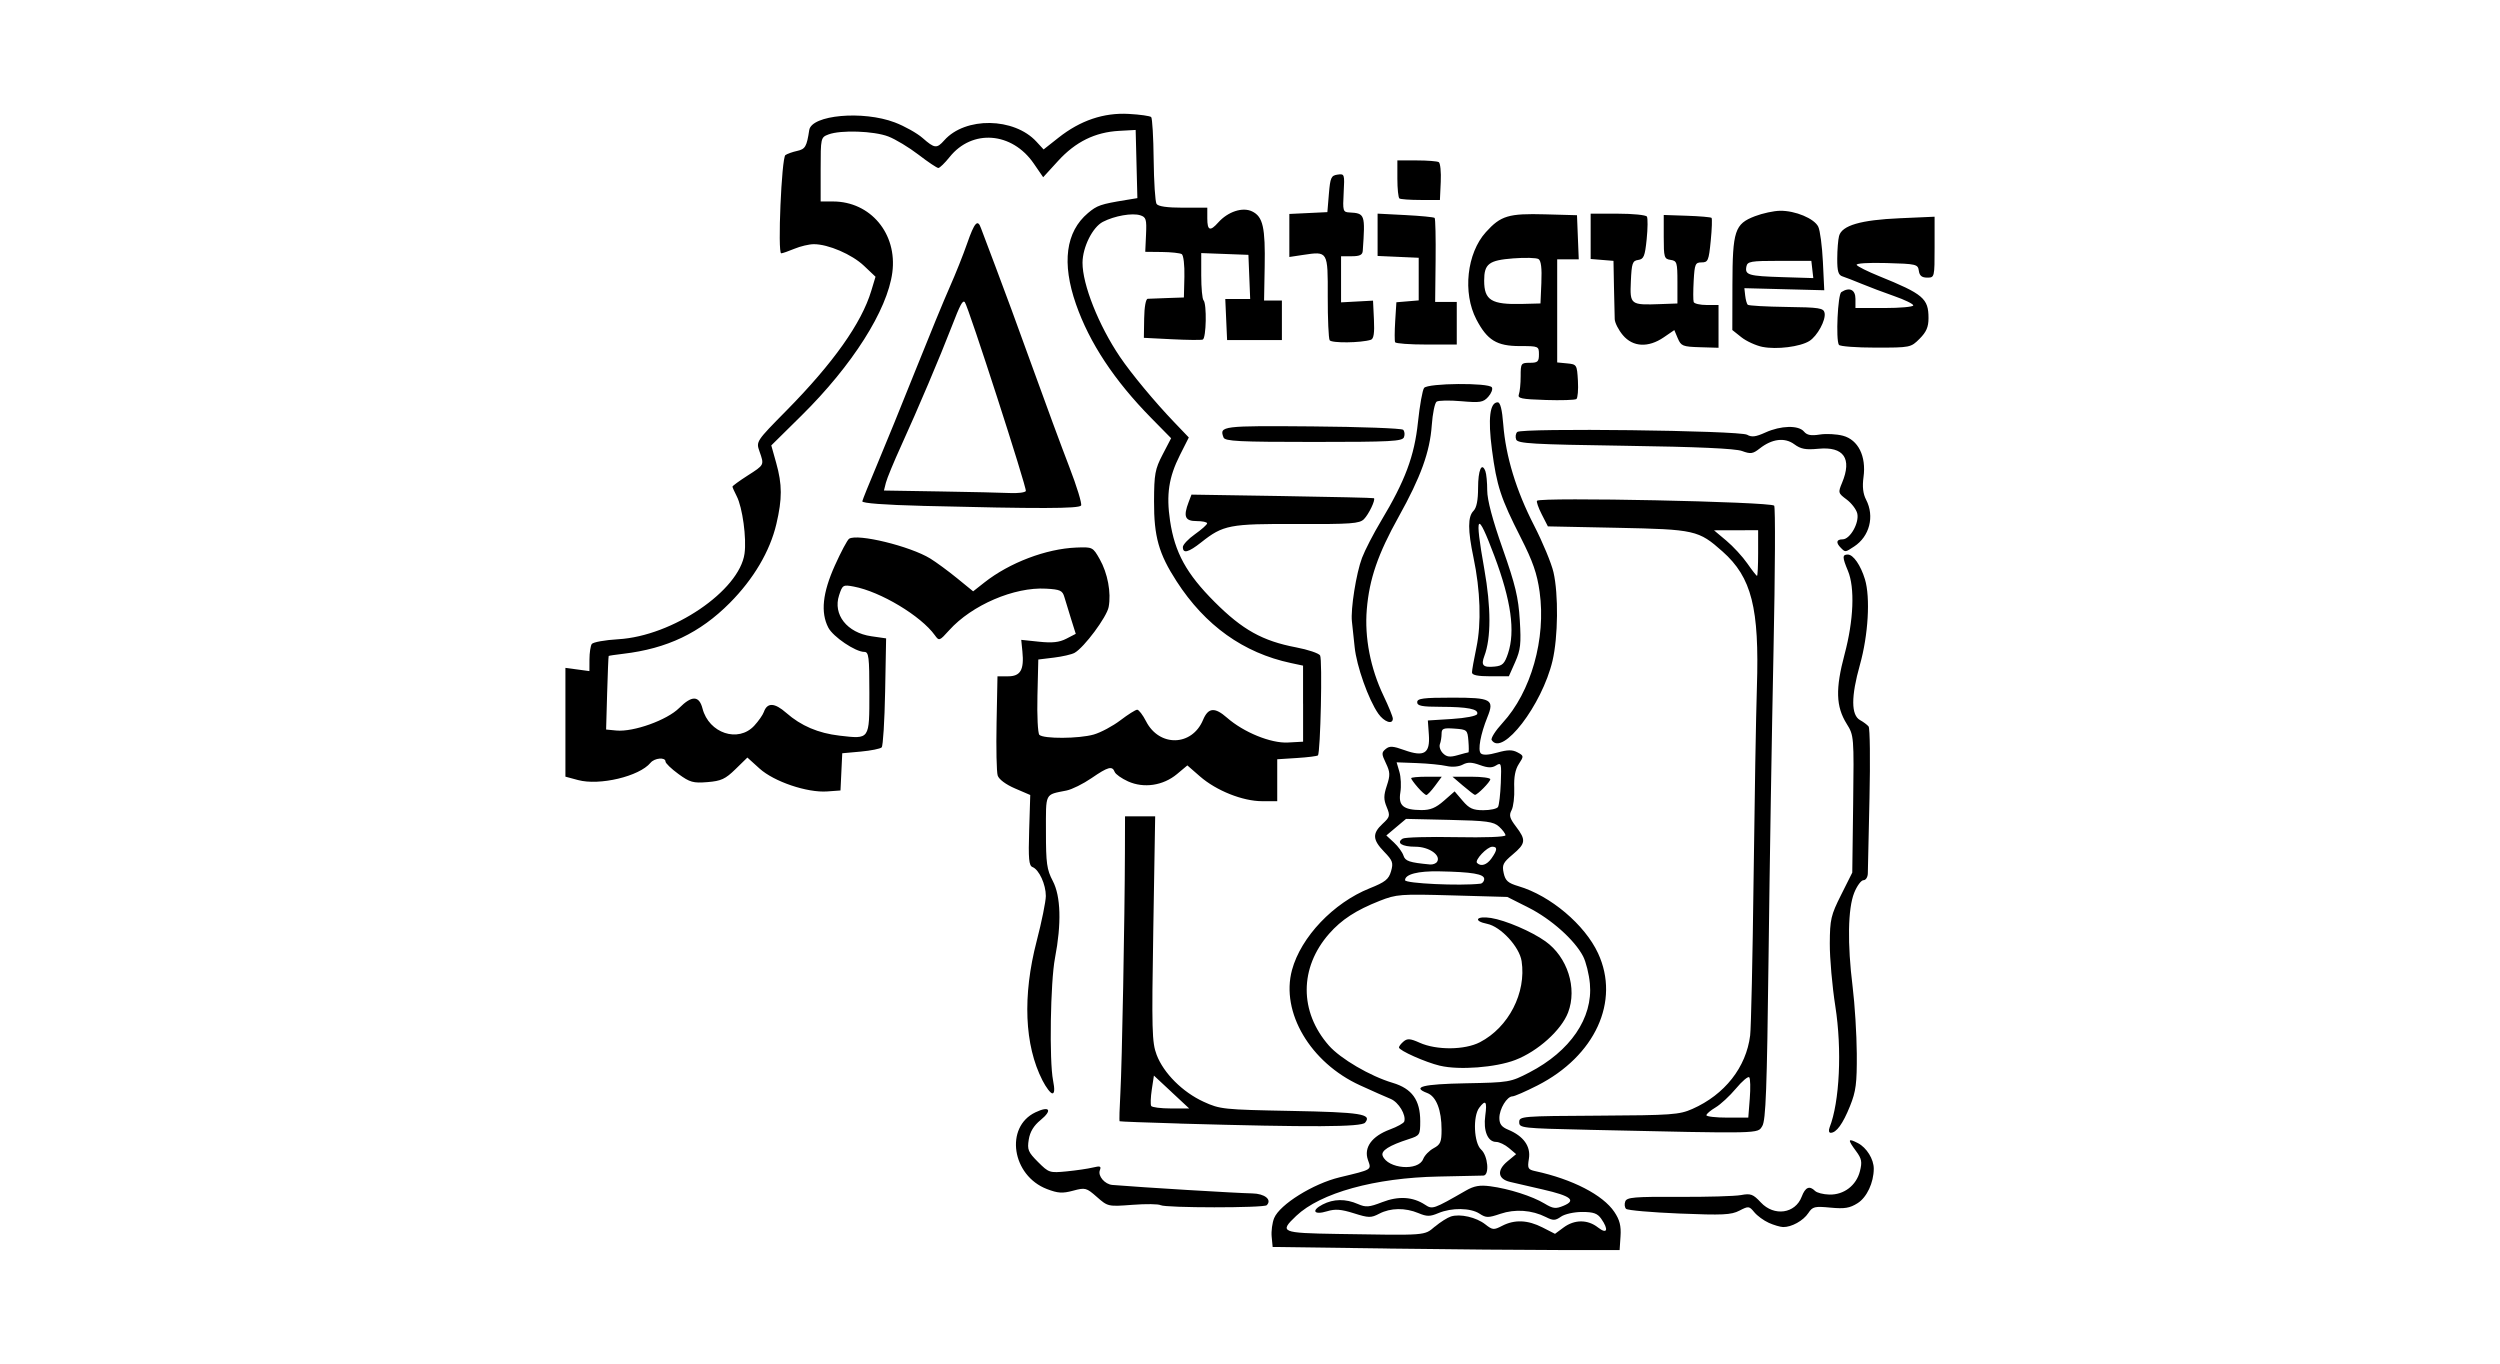 <?xml version="1.0" encoding="UTF-8" standalone="no"?>
<!-- Created with Inkscape (http://www.inkscape.org/) -->
<svg id="svg2" xmlns:rdf="http://www.w3.org/1999/02/22-rdf-syntax-ns#" xmlns="http://www.w3.org/2000/svg" height="54" width="99" version="1.1" xmlns:cc="http://creativecommons.org/ns#" xmlns:dc="http://purl.org/dc/elements/1.1/">
 <g id="g3542">
  <g id="g3381">
   <g id="g3423">
    <g id="g3459">
     <g id="g3495">
      <g id="g3531">
       <g id="g3567">
        <g id="g3603">
         <g id="g3639">
          <g id="g3675">
           <g id="g3711">
            <g id="g3747">
             <rect id="rect2990" opacity="0" height="54" width="99" y="0" x="0"/>
             <path id="path3745" d="m54.917 49.44-4.52-0.06-0.039-0.406c-0.021-0.223 0.023-0.556 0.099-0.739 0.223-0.538 1.543-1.36 2.591-1.613 1.314-0.317 1.263-0.286 1.122-0.69-0.171-0.491 0.153-0.938 0.874-1.206 0.289-0.107 0.542-0.248 0.564-0.313 0.085-0.256-0.222-0.767-0.539-0.897-0.184-0.075-0.729-0.316-1.211-0.537-1.969-0.899-3.147-2.895-2.695-4.567 0.354-1.307 1.642-2.661 3.076-3.235 0.618-0.247 0.754-0.356 0.846-0.674 0.097-0.336 0.066-0.424-0.271-0.772-0.463-0.478-0.477-0.724-0.064-1.108 0.293-0.271 0.305-0.322 0.164-0.663-0.125-0.301-0.124-0.459 0.005-0.849 0.137-0.414 0.132-0.535-0.037-0.888-0.176-0.368-0.176-0.424-0.008-0.563 0.153-0.127 0.286-0.119 0.738 0.044 0.787 0.283 1.024 0.134 0.971-0.61l-0.04-0.563 0.955-0.06c0.548-0.035 0.974-0.118 0.999-0.196 0.064-0.196-0.378-0.283-1.442-0.285-0.749-0.001-0.934-0.037-0.934-0.182 0-0.15 0.235-0.181 1.39-0.181 1.552 0 1.675 0.068 1.391 0.771-0.273 0.676-0.388 1.309-0.262 1.435 0.078 0.078 0.302 0.068 0.654-0.031 0.411-0.115 0.596-0.117 0.798-0.009 0.255 0.136 0.257 0.151 0.055 0.459-0.143 0.218-0.2 0.519-0.183 0.952 0.014 0.349-0.034 0.745-0.106 0.88-0.108 0.201-0.076 0.319 0.175 0.648 0.405 0.531 0.388 0.672-0.131 1.107-0.382 0.321-0.427 0.413-0.356 0.736 0.067 0.304 0.17 0.395 0.588 0.519 1.261 0.373 2.625 1.523 3.15 2.657 0.88 1.899-0.116 4.069-2.402 5.234-0.464 0.236-0.908 0.43-0.988 0.431-0.219 0.001-0.519 0.497-0.519 0.856 0 0.24 0.088 0.357 0.35 0.465 0.607 0.252 0.898 0.658 0.82 1.145-0.063 0.388-0.04 0.432 0.255 0.496 1.471 0.319 2.675 0.941 3.128 1.614 0.212 0.316 0.272 0.551 0.245 0.964l-0.036 0.546h-2.35c-1.293 0-4.384-0.027-6.87-0.06zm1.906-0.866c0.211-0.177 0.496-0.358 0.635-0.402 0.364-0.115 1.002 0.031 1.36 0.313 0.288 0.226 0.334 0.23 0.669 0.057 0.493-0.255 1.012-0.233 1.598 0.066l0.493 0.252 0.341-0.252c0.433-0.32 0.953-0.321 1.359-0.002 0.365 0.287 0.438 0.096 0.13-0.344-0.149-0.212-0.305-0.268-0.757-0.268-0.317 0-0.686 0.082-0.834 0.185-0.23 0.161-0.309 0.163-0.599 0.017-0.556-0.28-1.218-0.327-1.802-0.129-0.485 0.165-0.568 0.164-0.827-0.006-0.356-0.233-1.103-0.243-1.628-0.022-0.336 0.141-0.455 0.141-0.793 0-0.522-0.218-1.103-0.21-1.549 0.023-0.328 0.171-0.417 0.17-1.009-0.017-0.505-0.159-0.739-0.176-1.056-0.079-0.523 0.161-0.646-0.026-0.176-0.269 0.433-0.224 0.909-0.23 1.396-0.017 0.314 0.137 0.441 0.127 0.96-0.074 0.647-0.251 1.212-0.217 1.699 0.102 0.293 0.192 0.322 0.182 1.619-0.562 0.324-0.186 0.547-0.225 0.964-0.17 0.735 0.097 1.664 0.393 2.144 0.683 0.342 0.206 0.445 0.219 0.755 0.09 0.517-0.214 0.297-0.389-0.814-0.644-0.517-0.119-1.103-0.254-1.302-0.301-0.49-0.116-0.534-0.458-0.103-0.815l0.343-0.285-0.285-0.242c-0.157-0.133-0.385-0.242-0.508-0.242-0.331 0-0.512-0.439-0.429-1.042 0.077-0.564 0.015-0.647-0.238-0.313-0.26 0.342-0.213 1.398 0.073 1.657 0.272 0.246 0.34 1.02 0.09 1.031-0.083 0.004-0.883 0.021-1.778 0.038-2.518 0.049-4.673 0.646-5.635 1.559-0.679 0.645-0.606 0.677 1.627 0.714 3.579 0.059 3.436 0.069 3.864-0.291zm-0.465-2.676c0.054-0.143 0.24-0.335 0.413-0.428 0.271-0.145 0.315-0.248 0.315-0.733 0-0.779-0.21-1.318-0.567-1.453-0.631-0.24-0.179-0.354 1.531-0.386 1.711-0.032 1.764-0.041 2.511-0.428 1.623-0.841 2.522-2.158 2.399-3.514-0.034-0.377-0.155-0.865-0.269-1.085-0.335-0.647-1.266-1.478-2.163-1.93l-0.837-0.422-2.176-0.061c-2.066-0.058-2.212-0.047-2.881 0.216-0.935 0.369-1.51 0.743-2 1.301-1.181 1.345-1.185 3.09-0.011 4.428 0.46 0.524 1.639 1.214 2.525 1.477 0.766 0.228 1.093 0.681 1.093 1.519 0 0.545-0.015 0.568-0.452 0.709-0.785 0.253-1.112 0.462-1.036 0.661 0.199 0.519 1.418 0.618 1.604 0.129zm0.668-3.694c-0.577-0.137-1.627-0.605-1.627-0.725 0-0.047 0.083-0.154 0.184-0.238 0.149-0.124 0.267-0.115 0.633 0.05 0.67 0.302 1.786 0.293 2.389-0.019 1.138-0.59 1.841-1.958 1.651-3.211-0.086-0.568-0.827-1.369-1.365-1.477-0.571-0.114-0.431-0.325 0.154-0.232 0.574 0.091 1.605 0.533 2.152 0.923 0.875 0.623 1.268 1.854 0.899 2.82-0.268 0.701-1.2 1.539-2.093 1.881-0.775 0.297-2.22 0.407-2.977 0.227zm1.597-7.21c0.083-0.01 0.151-0.094 0.151-0.188 0-0.196-0.477-0.276-1.781-0.301-0.844-0.016-1.353 0.116-1.353 0.35 0 0.131 2.179 0.232 2.983 0.139zm-1.713-0.869c0.161-0.26-0.324-0.595-0.86-0.595-0.533 0-0.771-0.152-0.503-0.321 0.084-0.053 1.034-0.079 2.111-0.058 1.155 0.022 1.959-0.008 1.959-0.074 0-0.062-0.114-0.215-0.253-0.342-0.219-0.199-0.484-0.235-1.969-0.268l-1.716-0.039-0.39 0.328-0.39 0.328 0.301 0.279c0.166 0.154 0.335 0.386 0.377 0.517 0.07 0.221 0.233 0.276 1.051 0.353 0.112 0.011 0.239-0.038 0.283-0.109zm2.158-0.14c0.23-0.328 0.237-0.455 0.028-0.455-0.207 0-0.711 0.535-0.605 0.642 0.156 0.156 0.39 0.08 0.577-0.186zm-1.89-2.274 0.425-0.373 0.318 0.373c0.261 0.306 0.408 0.373 0.82 0.373 0.276 0 0.537-0.057 0.58-0.128 0.043-0.07 0.093-0.5 0.111-0.955 0.03-0.774 0.018-0.819-0.187-0.69-0.166 0.104-0.323 0.1-0.643-0.016-0.323-0.117-0.484-0.12-0.682-0.014-0.154 0.082-0.413 0.104-0.637 0.053-0.207-0.047-0.737-0.1-1.177-0.116l-0.8-0.03 0.11 0.375c0.061 0.206 0.078 0.574 0.038 0.816-0.086 0.526 0.114 0.695 0.834 0.7 0.352 0.003 0.57-0.087 0.891-0.369zm-1.034-0.532c-0.145-0.166-0.263-0.329-0.263-0.362s0.273-0.059 0.606-0.059h0.606l-0.267 0.362c-0.147 0.199-0.302 0.362-0.343 0.362-0.042 0-0.194-0.136-0.339-0.302zm1.791-0.064-0.417-0.357h0.749c0.412 0 0.749 0.045 0.749 0.1 0 0.103-0.517 0.627-0.61 0.619-0.029-0.003-0.24-0.165-0.47-0.362zm0.213-1.321c0.021 0 0.021-0.203 0.001-0.452-0.036-0.439-0.052-0.453-0.55-0.489-0.442-0.032-0.512-0.004-0.512 0.201 0 0.131-0.03 0.317-0.067 0.413-0.037 0.096 0.017 0.26 0.121 0.363 0.146 0.146 0.275 0.163 0.579 0.076 0.215-0.062 0.408-0.112 0.429-0.112zm11.896 18.63c-0.199-0.089-0.457-0.278-0.574-0.42-0.203-0.246-0.229-0.249-0.59-0.062-0.324 0.168-0.661 0.184-2.379 0.114-1.101-0.045-2.05-0.128-2.108-0.185-0.059-0.057-0.073-0.189-0.033-0.294 0.063-0.165 0.355-0.19 2.11-0.181 1.12 0.006 2.233-0.026 2.473-0.071 0.386-0.072 0.478-0.038 0.787 0.293 0.525 0.562 1.363 0.444 1.617-0.229 0.143-0.378 0.308-0.449 0.529-0.228 0.073 0.073 0.327 0.138 0.566 0.144 0.575 0.016 1.067-0.359 1.21-0.922 0.095-0.373 0.071-0.497-0.151-0.797-0.346-0.468-0.331-0.527 0.075-0.317 0.342 0.177 0.627 0.637 0.625 1.012-0.002 0.553-0.274 1.134-0.639 1.364-0.312 0.197-0.514 0.23-1.076 0.177-0.628-0.06-0.708-0.04-0.876 0.215-0.198 0.302-0.667 0.562-1 0.554-0.113-0.003-0.368-0.078-0.567-0.167zm-24.086-0.699c-0.077-0.048-0.577-0.055-1.112-0.014-0.965 0.073-0.975 0.071-1.409-0.311-0.419-0.368-0.459-0.378-0.944-0.248-0.419 0.113-0.599 0.101-1.033-0.065-1.39-0.531-1.68-2.455-0.458-3.038 0.565-0.27 0.686-0.088 0.203 0.307-0.27 0.221-0.417 0.463-0.466 0.771-0.065 0.401-0.025 0.496 0.367 0.888 0.427 0.427 0.459 0.437 1.13 0.372 0.38-0.037 0.849-0.106 1.042-0.153 0.293-0.071 0.339-0.053 0.276 0.11-0.086 0.224 0.198 0.556 0.496 0.58 1.157 0.096 4.927 0.324 5.539 0.335 0.496 0.009 0.791 0.249 0.574 0.467-0.113 0.113-4.024 0.11-4.204-0.002zm16.915-2.986c-2.611-0.058-2.712-0.069-2.712-0.301 0-0.234 0.086-0.242 3.147-0.258 2.896-0.016 3.192-0.037 3.71-0.266 1.281-0.566 2.131-1.648 2.288-2.911 0.037-0.298 0.098-3.091 0.136-6.207 0.038-3.116 0.097-6.526 0.131-7.579 0.101-3.139-0.206-4.354-1.361-5.378-0.951-0.844-1.087-0.875-4.169-0.938l-2.747-0.056-0.244-0.478c-0.134-0.263-0.218-0.505-0.186-0.537 0.15-0.15 9.22 0.037 9.391 0.194 0.051 0.046 0.039 2.63-0.026 5.741s-0.154 8.559-0.196 12.105c-0.064 5.278-0.109 6.498-0.25 6.723-0.192 0.306 0.038 0.301-6.911 0.147zm6.418-1.235c0.033-0.414 0.023-0.794-0.021-0.843-0.044-0.049-0.281 0.151-0.527 0.446-0.246 0.294-0.61 0.631-0.808 0.748s-0.361 0.256-0.361 0.308 0.373 0.095 0.829 0.095h0.829l0.059-0.753zm0.331-21.604v-0.904l-0.874 0.002-0.874 0.002 0.49 0.411c0.269 0.226 0.643 0.632 0.83 0.902 0.187 0.27 0.36 0.491 0.384 0.491 0.024 0 0.044-0.407 0.044-0.904zm2.829 22.749c0.399-1.011 0.497-3.083 0.228-4.801-0.124-0.79-0.222-1.907-0.219-2.483 0.005-0.959 0.043-1.121 0.448-1.928l0.442-0.882 0.035-2.712c0.034-2.684 0.032-2.717-0.256-3.179-0.428-0.688-0.449-1.384-0.083-2.756 0.359-1.346 0.411-2.638 0.132-3.304-0.226-0.541-0.226-0.644-0.003-0.644 0.215 0 0.509 0.426 0.677 0.98 0.219 0.723 0.131 2.211-0.199 3.386-0.355 1.262-0.352 1.993 0.007 2.191 0.133 0.073 0.284 0.187 0.337 0.253 0.053 0.066 0.068 1.341 0.035 2.832s-0.063 2.834-0.066 2.983c-0.002 0.149-0.08 0.271-0.172 0.271-0.092 0-0.258 0.225-0.368 0.5-0.25 0.624-0.273 2.011-0.062 3.718 0.086 0.696 0.16 1.889 0.165 2.652 0.007 1.182-0.032 1.488-0.27 2.079-0.283 0.702-0.538 1.054-0.765 1.054-0.07 0-0.088-0.092-0.042-0.211zm-25.731-0.157c-1.293-0.037-2.365-0.077-2.383-0.09s-0.004-0.525 0.031-1.138c0.063-1.118 0.171-6.869 0.179-9.522l0.004-1.416h0.597 0.597l-0.074 4.453c-0.067 4.03-0.054 4.504 0.133 4.995 0.277 0.725 1.028 1.475 1.858 1.855 0.653 0.299 0.783 0.312 3.454 0.363 2.78 0.053 3.226 0.123 2.942 0.465-0.146 0.175-2.12 0.185-7.338 0.037zm-0.326-1.248-0.699-0.651-0.084 0.553c-0.046 0.304-0.056 0.598-0.023 0.651s0.385 0.098 0.782 0.098h0.722l-0.699-0.651zm-5.114-0.463c-0.712-1.393-0.792-3.344-0.227-5.518 0.198-0.76 0.36-1.562 0.362-1.78 0.002-0.457-0.269-1.048-0.527-1.147-0.144-0.055-0.168-0.322-0.133-1.461l0.043-1.393-0.605-0.26c-0.364-0.157-0.637-0.36-0.685-0.512-0.044-0.139-0.064-1.079-0.044-2.09l0.036-1.838h0.42c0.492 0 0.639-0.256 0.567-0.983l-0.046-0.461 0.706 0.074c0.527 0.055 0.801 0.025 1.08-0.119l0.373-0.193-0.181-0.575c-0.099-0.316-0.22-0.711-0.268-0.876-0.077-0.266-0.163-0.306-0.728-0.338-1.257-0.073-2.939 0.65-3.836 1.647-0.384 0.427-0.399 0.432-0.567 0.198-0.55-0.767-2.155-1.73-3.213-1.928-0.421-0.079-0.445-0.065-0.579 0.343-0.253 0.766 0.315 1.487 1.278 1.625l0.584 0.084-0.039 2.108c-0.022 1.159-0.083 2.153-0.137 2.208-0.053 0.055-0.427 0.13-0.829 0.167l-0.732 0.066-0.035 0.737-0.035 0.737-0.526 0.038c-0.793 0.057-2.104-0.387-2.679-0.906l-0.482-0.436-0.472 0.461c-0.401 0.392-0.568 0.468-1.109 0.512-0.565 0.046-0.696 0.009-1.15-0.322-0.282-0.205-0.512-0.427-0.512-0.493 0-0.181-0.433-0.144-0.594 0.051-0.445 0.537-2.018 0.911-2.867 0.683l-0.502-0.135 0-2.154 0-2.154 0.475 0.064 0.475 0.064 0.002-0.468c0.001-0.257 0.042-0.528 0.09-0.603s0.522-0.16 1.053-0.191c2.148-0.126 4.793-1.921 4.998-3.391 0.085-0.611-0.081-1.83-0.31-2.273-0.092-0.179-0.168-0.35-0.168-0.379s0.271-0.228 0.603-0.44c0.667-0.428 0.658-0.409 0.466-0.958-0.136-0.39-0.132-0.397 1.069-1.615 1.851-1.877 2.974-3.462 3.358-4.739l0.169-0.56-0.457-0.433c-0.478-0.453-1.415-0.857-1.987-0.856-0.184 0-0.53 0.082-0.768 0.181-0.238 0.099-0.473 0.181-0.523 0.181-0.148 0 0.014-3.784 0.166-3.89 0.074-0.052 0.284-0.126 0.467-0.166 0.32-0.07 0.378-0.171 0.477-0.825 0.091-0.6 2.129-0.782 3.388-0.303 0.387 0.147 0.882 0.425 1.101 0.617 0.476 0.418 0.561 0.427 0.859 0.091 0.833-0.937 2.763-0.908 3.648 0.053l0.285 0.309 0.589-0.465c0.865-0.684 1.79-0.997 2.783-0.942 0.444 0.024 0.843 0.081 0.888 0.125 0.044 0.044 0.089 0.802 0.098 1.684 0.01 0.882 0.061 1.671 0.114 1.754 0.064 0.1 0.419 0.151 1.053 0.151h0.957v0.422c0 0.486 0.11 0.527 0.433 0.164 0.384-0.431 0.966-0.622 1.342-0.439 0.43 0.209 0.526 0.631 0.497 2.204l-0.024 1.326h0.353 0.353v0.783 0.783h-1.085-1.085l-0.036-0.814-0.036-0.814h0.493 0.493l-0.035-0.874-0.035-0.874-0.934-0.035-0.934-0.035v0.889c0 0.489 0.041 0.93 0.09 0.979 0.135 0.136 0.109 1.507-0.03 1.557-0.066 0.024-0.618 0.018-1.226-0.013l-1.106-0.056 0.012-0.769c0.007-0.456 0.065-0.773 0.141-0.777 0.071-0.005 0.423-0.018 0.781-0.03l0.651-0.022 0.02-0.82c0.011-0.457-0.035-0.854-0.105-0.897-0.069-0.042-0.422-0.08-0.785-0.084l-0.66-0.007 0.031-0.682c0.028-0.607 0.002-0.691-0.229-0.765-0.32-0.101-1.018 0.021-1.48 0.26-0.408 0.211-0.802 1.002-0.806 1.617-0.005 0.861 0.638 2.481 1.481 3.728 0.449 0.665 1.379 1.786 2.151 2.591l0.577 0.603-0.351 0.696c-0.443 0.879-0.546 1.562-0.392 2.601 0.187 1.26 0.648 2.099 1.767 3.218 1.102 1.102 1.894 1.543 3.227 1.797 0.468 0.089 0.895 0.233 0.948 0.319 0.096 0.155 0.016 3.852-0.086 3.958-0.029 0.03-0.403 0.077-0.832 0.104l-0.779 0.05v0.83 0.83h-0.6c-0.767 0-1.812-0.417-2.458-0.98l-0.501-0.437-0.41 0.343c-0.548 0.458-1.312 0.572-1.937 0.291-0.257-0.116-0.496-0.285-0.531-0.376-0.096-0.25-0.26-0.205-0.917 0.246-0.33 0.227-0.776 0.448-0.991 0.491-0.872 0.176-0.814 0.06-0.814 1.632 0 1.254 0.034 1.499 0.271 1.95 0.318 0.605 0.349 1.688 0.087 3.053-0.181 0.944-0.23 4.064-0.076 4.846 0.068 0.346 0.059 0.512-0.028 0.512-0.071 0-0.247-0.231-0.391-0.512zm10.321-14.915v-1.507l-0.482-0.103c-1.879-0.401-3.394-1.484-4.526-3.236-0.708-1.095-0.898-1.77-0.893-3.169 0.004-1.08 0.039-1.272 0.34-1.851l0.336-0.646-0.787-0.8c-1.463-1.488-2.447-2.977-2.981-4.511-0.568-1.631-0.405-2.864 0.476-3.606 0.362-0.305 0.499-0.352 1.5-0.516l0.456-0.075-0.034-1.35-0.034-1.35-0.654 0.036c-0.952 0.052-1.725 0.432-2.415 1.187l-0.593 0.649-0.375-0.545c-0.861-1.251-2.439-1.371-3.33-0.255-0.191 0.239-0.392 0.434-0.447 0.434-0.055 0-0.408-0.236-0.783-0.525-0.376-0.289-0.914-0.614-1.198-0.723-0.569-0.219-1.888-0.264-2.37-0.08-0.305 0.116-0.309 0.135-0.309 1.386v1.268h0.486c1.49 0 2.556 1.276 2.352 2.814-0.198 1.494-1.584 3.677-3.594 5.662l-1.199 1.184 0.194 0.692c0.241 0.859 0.242 1.42 0.007 2.421-0.255 1.081-0.903 2.179-1.846 3.127-1.181 1.187-2.481 1.807-4.221 2.012-0.304 0.036-0.562 0.074-0.573 0.086-0.011 0.011-0.038 0.672-0.061 1.467l-0.041 1.446 0.403 0.039c0.681 0.065 2.011-0.412 2.493-0.894 0.501-0.501 0.788-0.494 0.922 0.024 0.254 0.98 1.415 1.365 2.048 0.68 0.168-0.182 0.34-0.428 0.381-0.545 0.135-0.382 0.424-0.37 0.888 0.037 0.585 0.513 1.264 0.803 2.108 0.901 1.205 0.139 1.182 0.171 1.182-1.697 0-1.429-0.024-1.619-0.2-1.619-0.351 0-1.238-0.599-1.426-0.963-0.309-0.599-0.228-1.374 0.259-2.457 0.242-0.539 0.496-1.016 0.565-1.061 0.331-0.215 2.416 0.293 3.214 0.783 0.232 0.143 0.709 0.493 1.06 0.779l0.638 0.52 0.447-0.352c0.993-0.782 2.444-1.334 3.633-1.381 0.648-0.026 0.659-0.021 0.93 0.456 0.317 0.556 0.462 1.332 0.356 1.898-0.074 0.396-0.972 1.604-1.35 1.815-0.112 0.063-0.481 0.148-0.82 0.189l-0.616 0.075-0.034 1.436c-0.019 0.79 0.015 1.486 0.076 1.547 0.163 0.163 1.568 0.155 2.153-0.012 0.279-0.08 0.754-0.334 1.056-0.564 0.302-0.23 0.601-0.419 0.665-0.419 0.064 0 0.222 0.206 0.351 0.458 0.523 1.025 1.819 0.995 2.256-0.052 0.206-0.493 0.462-0.517 0.95-0.089 0.662 0.58 1.739 1.018 2.41 0.982l0.603-0.033v-1.507zm-15.066-7.834c-1.51-0.038-2.402-0.105-2.388-0.181 0.013-0.066 0.275-0.717 0.583-1.446 0.308-0.729 0.992-2.41 1.521-3.736 0.529-1.326 1.142-2.817 1.364-3.314 0.221-0.497 0.53-1.27 0.685-1.718 0.29-0.834 0.417-0.973 0.546-0.603 0.041 0.116 0.302 0.808 0.58 1.537 0.279 0.729 0.927 2.492 1.44 3.917 0.513 1.425 1.178 3.225 1.477 3.999 0.299 0.774 0.51 1.463 0.468 1.531-0.078 0.127-1.655 0.131-6.277 0.015zm4.088-0.587c0.055-0.089-2.285-7.332-2.416-7.478-0.084-0.094-0.18 0.085-0.522 0.972-0.456 1.182-1.341 3.27-1.995 4.704-0.292 0.641-0.567 1.304-0.609 1.474l-0.077 0.308 2.212 0.036c1.217 0.02 2.466 0.048 2.777 0.063 0.311 0.015 0.595-0.02 0.63-0.078zm18.447 9.862c-0.043-0.069 0.15-0.373 0.428-0.675 1.132-1.228 1.73-3.339 1.471-5.195-0.101-0.726-0.268-1.205-0.743-2.141-0.799-1.571-0.955-2.048-1.145-3.49-0.162-1.234-0.084-1.874 0.229-1.874 0.102 0 0.174 0.288 0.219 0.874 0.099 1.269 0.511 2.623 1.22 4.002 0.342 0.666 0.688 1.5 0.769 1.853 0.201 0.876 0.182 2.57-0.038 3.505-0.413 1.752-1.994 3.812-2.409 3.14zm-4.491-1.049c-0.387-0.553-0.859-1.882-0.935-2.634-0.04-0.391-0.088-0.846-0.108-1.012-0.057-0.483 0.171-1.917 0.4-2.521 0.116-0.306 0.455-0.962 0.752-1.458 0.958-1.597 1.322-2.573 1.463-3.914 0.07-0.664 0.179-1.274 0.243-1.357 0.149-0.192 2.566-0.212 2.684-0.023 0.043 0.07-0.021 0.239-0.144 0.375-0.198 0.22-0.316 0.239-1.066 0.174-0.464-0.04-0.904-0.033-0.977 0.017-0.074 0.049-0.16 0.47-0.193 0.934-0.074 1.055-0.435 2.052-1.31 3.623-0.823 1.477-1.162 2.463-1.263 3.669-0.093 1.113 0.143 2.333 0.663 3.421 0.203 0.424 0.368 0.832 0.368 0.905 0 0.252-0.345 0.133-0.577-0.198zm3.711-1.627c0-0.083 0.079-0.529 0.176-0.991 0.2-0.957 0.158-2.259-0.116-3.562-0.228-1.085-0.228-1.619 0.001-1.848 0.121-0.121 0.181-0.422 0.181-0.905 0-0.71 0.144-1.044 0.289-0.668 0.04 0.104 0.073 0.447 0.073 0.761 0 0.378 0.207 1.16 0.612 2.31 0.504 1.432 0.623 1.932 0.678 2.832 0.057 0.936 0.031 1.174-0.183 1.657l-0.25 0.564h-0.73c-0.504 0-0.73-0.047-0.73-0.151zm1.427-0.753c0.293-0.878 0.124-2.093-0.538-3.857-0.691-1.843-0.796-1.709-0.401 0.513 0.27 1.52 0.271 2.738 0.002 3.445-0.141 0.372-0.052 0.463 0.41 0.417 0.308-0.03 0.391-0.112 0.527-0.518zm-12.877-4.211c0-0.095 0.216-0.326 0.48-0.512s0.481-0.38 0.482-0.43c0.002-0.05-0.187-0.09-0.419-0.09-0.459 0-0.532-0.178-0.311-0.757l0.111-0.291 3.596 0.057c1.978 0.031 3.611 0.07 3.629 0.085 0.071 0.061-0.204 0.637-0.396 0.83-0.177 0.177-0.51 0.201-2.647 0.192-2.677-0.012-2.926 0.036-3.798 0.727-0.503 0.398-0.725 0.456-0.725 0.19zm26.058 0.028c-0.206-0.206-0.179-0.337 0.07-0.337 0.297 0 0.67-0.664 0.578-1.03-0.04-0.16-0.23-0.407-0.421-0.549-0.336-0.249-0.342-0.271-0.179-0.661 0.402-0.963 0.067-1.443-0.938-1.347-0.504 0.048-0.696 0.013-0.954-0.178-0.378-0.279-0.881-0.218-1.371 0.168-0.271 0.213-0.358 0.225-0.699 0.099-0.263-0.098-1.765-0.165-4.631-0.207-3.665-0.054-4.251-0.088-4.313-0.248-0.039-0.102-0.02-0.236 0.042-0.298 0.165-0.165 8.811-0.061 9.105 0.11 0.179 0.104 0.34 0.084 0.723-0.09 0.612-0.278 1.313-0.295 1.527-0.037 0.119 0.143 0.279 0.173 0.625 0.118 0.256-0.041 0.671-0.019 0.921 0.048 0.602 0.162 0.925 0.812 0.812 1.635-0.052 0.383-0.021 0.661 0.104 0.901 0.339 0.656 0.136 1.449-0.473 1.848-0.362 0.237-0.347 0.236-0.529 0.054zm-24.446-4.371c-0.175-0.455-0.073-0.468 3.517-0.438 1.919 0.016 3.536 0.076 3.595 0.133s0.074 0.189 0.034 0.293c-0.064 0.166-0.506 0.189-3.575 0.189-2.967 0-3.513-0.027-3.571-0.177zm12.75-1.485c-0.957-0.03-1.115-0.063-1.055-0.221 0.039-0.102 0.071-0.426 0.071-0.718 0-0.511 0.014-0.533 0.362-0.533 0.314 0 0.362-0.044 0.362-0.331 0-0.326-0.012-0.331-0.753-0.331-0.917 0-1.294-0.231-1.725-1.056-0.549-1.052-0.378-2.621 0.377-3.456 0.59-0.653 0.896-0.745 2.348-0.705l1.26 0.035 0.035 0.874 0.035 0.874h-0.427-0.427v2.041 2.041l0.392 0.038c0.384 0.037 0.392 0.051 0.429 0.688 0.02 0.357-0.007 0.683-0.06 0.723-0.053 0.04-0.604 0.058-1.223 0.038zm-0.164-4.655c0.025-0.566-0.012-0.862-0.113-0.925-0.082-0.051-0.532-0.063-1-0.027-0.968 0.075-1.152 0.216-1.152 0.881 0 0.779 0.286 0.954 1.507 0.923l0.723-0.019 0.036-0.833zm8.762 2.555c-0.265-0.054-0.643-0.226-0.841-0.384l-0.359-0.286 0.004-1.792c0.005-2.143 0.092-2.409 0.894-2.716 0.298-0.114 0.745-0.211 0.992-0.214 0.602-0.009 1.355 0.306 1.514 0.632 0.071 0.146 0.153 0.771 0.183 1.39l0.054 1.125-1.582-0.041-1.582-0.041 0.033 0.294c0.018 0.162 0.063 0.324 0.1 0.362 0.037 0.037 0.728 0.076 1.534 0.087 1.307 0.017 1.471 0.043 1.51 0.236 0.057 0.282-0.287 0.916-0.605 1.114-0.364 0.227-1.295 0.344-1.85 0.232zm1.968-3.068-0.039-0.341h-1.264c-1.141 0-1.268 0.022-1.308 0.227-0.064 0.333 0.081 0.376 1.427 0.418l1.223 0.038-0.039-0.341zm-5.327 2.729-0.138-0.328-0.418 0.286c-0.612 0.419-1.222 0.387-1.619-0.085-0.172-0.204-0.317-0.489-0.323-0.633-0.006-0.144-0.019-0.723-0.03-1.286l-0.019-1.024-0.452-0.037-0.452-0.037v-0.897-0.897h1.078c0.593 0 1.11 0.052 1.149 0.115s0.035 0.467-0.009 0.898c-0.069 0.674-0.115 0.787-0.335 0.819-0.227 0.032-0.259 0.127-0.291 0.846-0.041 0.931-0.021 0.946 1.181 0.902l0.663-0.024v-0.844c0-0.783-0.019-0.846-0.271-0.882-0.253-0.036-0.271-0.098-0.271-0.909v-0.87l0.92 0.031c0.506 0.017 0.944 0.055 0.973 0.084 0.029 0.029 0.015 0.438-0.032 0.908-0.077 0.786-0.107 0.855-0.359 0.855-0.251 0-0.279 0.062-0.316 0.725-0.022 0.399-0.023 0.779-0 0.844 0.022 0.065 0.253 0.118 0.512 0.118h0.472v0.847 0.847l-0.737-0.022c-0.678-0.02-0.748-0.048-0.875-0.35zm6.379 0.255c-0.127-0.206-0.044-1.997 0.097-2.088 0.325-0.209 0.559-0.096 0.559 0.269v0.362h1.145c0.63 0 1.145-0.047 1.145-0.104s-0.339-0.223-0.753-0.367-0.997-0.365-1.296-0.489c-0.298-0.124-0.637-0.255-0.753-0.292-0.166-0.052-0.211-0.201-0.209-0.702 0.001-0.35 0.033-0.755 0.072-0.899 0.112-0.417 0.852-0.634 2.399-0.702l1.384-0.061v1.206c0 1.197-0.002 1.206-0.293 1.206-0.212 0-0.304-0.075-0.331-0.271-0.037-0.259-0.096-0.273-1.284-0.306-0.734-0.02-1.217 0.011-1.177 0.076 0.038 0.061 0.435 0.259 0.884 0.441 1.754 0.711 1.96 0.886 1.96 1.663 0 0.353-0.085 0.549-0.352 0.817-0.349 0.349-0.367 0.352-1.74 0.352-0.764 0-1.419-0.049-1.456-0.11zm-20.165-0.18c-0.044-0.071-0.078-0.848-0.076-1.726 0.005-1.812 0.011-1.802-0.977-1.654l-0.544 0.082v-0.852-0.852l0.753-0.036 0.753-0.036 0.06-0.723c0.054-0.647 0.09-0.727 0.344-0.763 0.276-0.039 0.282-0.019 0.241 0.722-0.04 0.711-0.025 0.763 0.218 0.776 0.628 0.034 0.64 0.066 0.538 1.524-0.011 0.158-0.121 0.211-0.437 0.211h-0.422v0.913 0.913l0.633-0.034 0.633-0.034 0.036 0.75c0.026 0.534-0.009 0.764-0.121 0.8-0.391 0.125-1.559 0.138-1.633 0.018zm2.592 0.079c-0.024-0.05-0.022-0.426 0.003-0.837l0.047-0.747 0.442-0.037 0.442-0.037v-0.844-0.844l-0.814-0.036-0.814-0.036v-0.838-0.838l1.101 0.057c0.606 0.031 1.127 0.082 1.158 0.113s0.048 0.792 0.038 1.691l-0.018 1.635h0.428 0.428v0.844 0.844h-1.198c-0.659 0-1.218-0.041-1.242-0.09zm0.17-5.695c-0.044-0.033-0.081-0.386-0.081-0.783v-0.723h0.765c0.421 0 0.814 0.031 0.875 0.068 0.061 0.038 0.096 0.39 0.078 0.783l-0.033 0.715h-0.762c-0.419 0-0.798-0.027-0.843-0.06z"/>
            </g>
           </g>
          </g>
         </g>
        </g>
       </g>
      </g>
     </g>
    </g>
   </g>
  </g>
 </g>
</svg>
